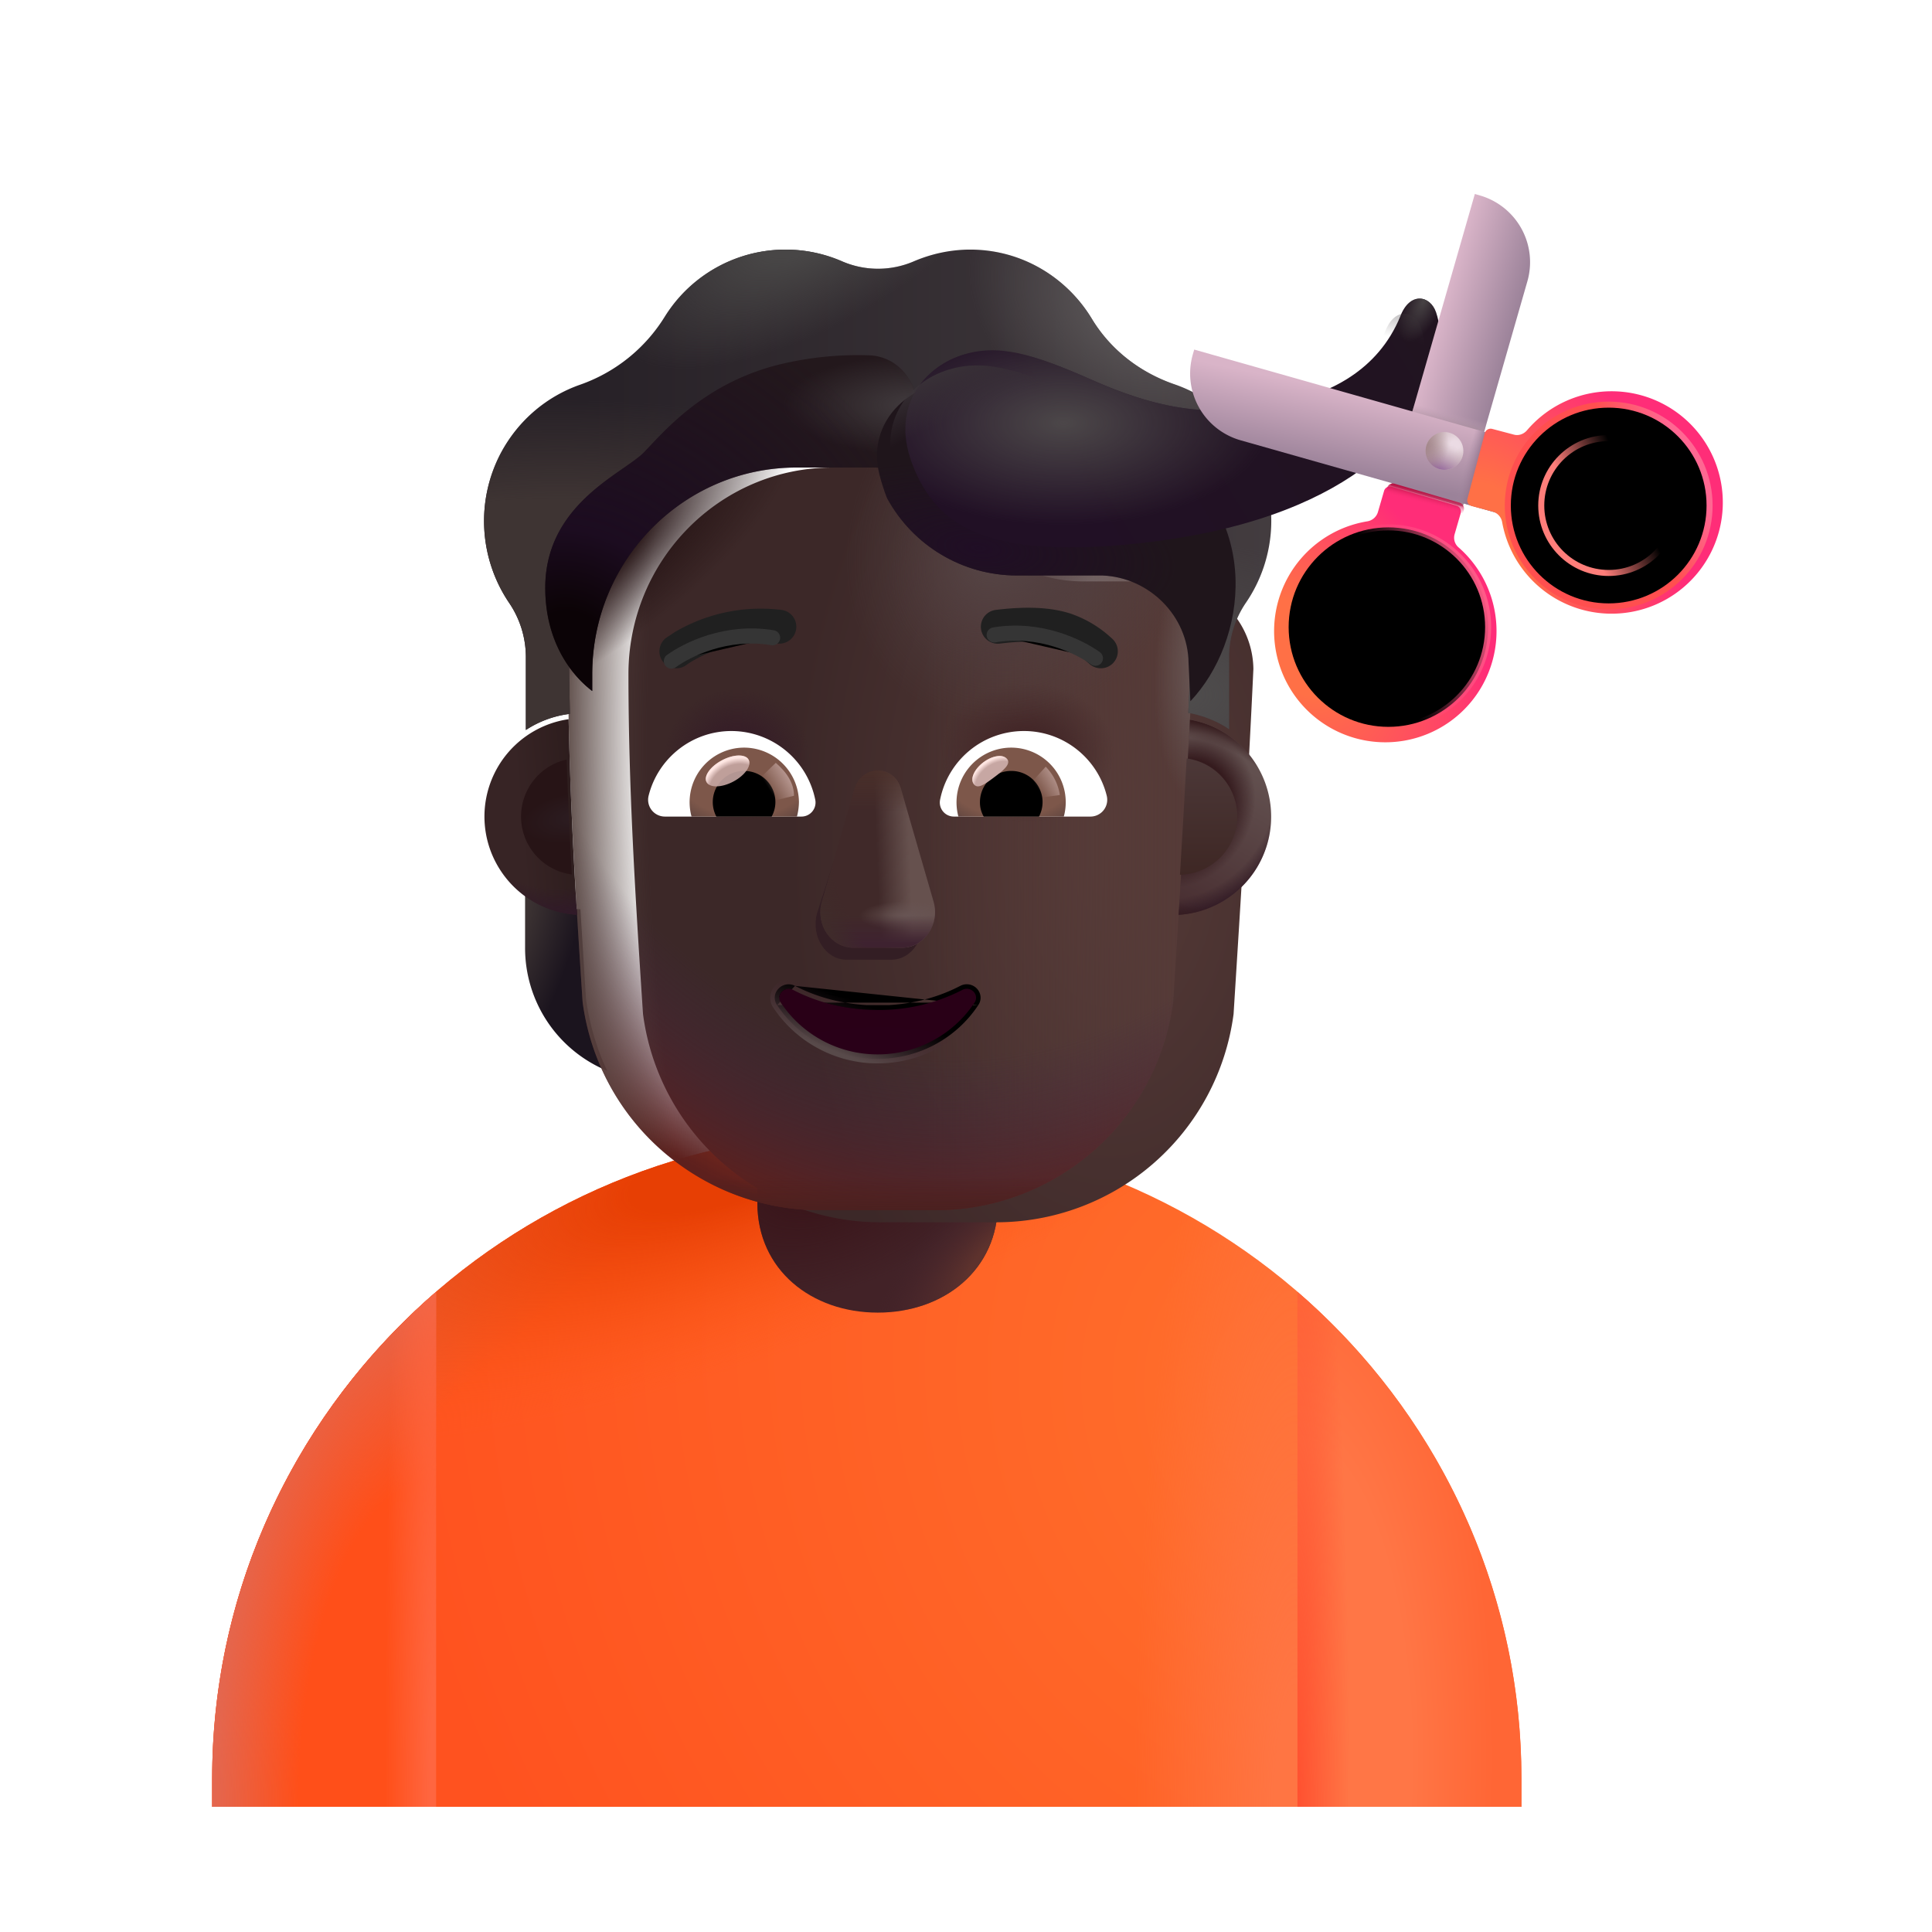 <svg width="100%" height="100%" viewBox="0 0 32 32" xmlns="http://www.w3.org/2000/svg"><path fill="url(#a)" d="M3.515 29.462c0-5.915 4.854-10.71 10.842-10.71s10.842 4.795 10.842 10.71v.464H3.515z"/><path fill="url(#b)" d="M3.515 29.462c0-5.915 4.854-10.71 10.842-10.71s10.842 4.795 10.842 10.71v.464H3.515z"/><path fill="url(#c)" d="M3.515 29.462c0-5.915 4.854-10.71 10.842-10.71s10.842 4.795 10.842 10.71v.464H3.515z"/><path fill="url(#d)" d="M3.515 29.462c0-5.915 4.854-10.71 10.842-10.71s10.842 4.795 10.842 10.71v.464H3.515z"/><path fill="url(#e)" d="M21.49 29.926h3.71v-.463c0-3.218-1.437-6.103-3.71-8.067z"/><path fill="url(#f)" d="M21.49 29.926h3.71v-.463c0-3.218-1.437-6.103-3.71-8.067z"/><path fill="#FF4F19" d="M7.224 21.396c-2.273 1.964-3.71 4.85-3.71 8.066v.464h3.71z"/><path fill="url(#g)" d="M7.224 21.396c-2.273 1.964-3.71 4.85-3.71 8.066v.464h3.71z"/><path fill="url(#h)" d="M7.224 21.396c-2.273 1.964-3.71 4.85-3.71 8.066v.464h3.71z"/><path fill="#422227" d="M12.545 18.545h3.984v1.383c0 1.1-.892 1.813-1.992 1.813s-1.992-.712-1.992-1.813z"/><path fill="url(#i)" d="M12.545 18.545h3.984v1.383c0 1.1-.892 1.813-1.992 1.813s-1.992-.712-1.992-1.813z"/><path fill="url(#j)" d="M12.545 18.545h3.984v1.383c0 1.1-.892 1.813-1.992 1.813s-1.992-.712-1.992-1.813z"/><path fill="url(#k)" d="M19.46 15.06c.34-.01.658-.126.917-.312v.943a2.2 2.2 0 0 1-1.358 2.044q.259-.552.35-1.195z"/><path fill="url(#l)" d="M9.613 15.06a1.66 1.66 0 0 1-.916-.312v.943a2.2 2.2 0 0 0 1.358 2.044 4.1 4.1 0 0 1-.35-1.195z"/><g filter="url(#m)"><path fill="url(#n)" d="M9.65 16.595a3.966 3.966 0 0 0 3.936 3.45h1.91a3.966 3.966 0 0 0 3.936-3.45c.12-1.908.24-3.808.328-5.715a1.47 1.47 0 0 0-1.397-1.45h-1.418c-.967 0-1.842-.571-2.24-1.462a.67.67 0 0 0-.623-.424h-1.29c-1.868 0-3.383 1.532-3.383 3.423 0 1.884.117 3.738.241 5.628"/></g><path fill="url(#o)" d="M9.65 16.595a3.966 3.966 0 0 0 3.936 3.45h1.91a3.966 3.966 0 0 0 3.936-3.45c.12-1.908.24-3.808.328-5.715a1.47 1.47 0 0 0-1.397-1.45h-1.418c-.967 0-1.842-.571-2.24-1.462a.67.67 0 0 0-.623-.424h-1.29c-1.868 0-3.383 1.532-3.383 3.423 0 1.884.117 3.738.241 5.628"/><path fill="url(#p)" d="M9.65 16.595a3.966 3.966 0 0 0 3.936 3.45h1.91a3.966 3.966 0 0 0 3.936-3.45c.12-1.908.24-3.808.328-5.715a1.47 1.47 0 0 0-1.397-1.45h-1.418c-.967 0-1.842-.571-2.24-1.462a.67.67 0 0 0-.623-.424h-1.29c-1.868 0-3.383 1.532-3.383 3.423 0 1.884.117 3.738.241 5.628"/><path fill="url(#q)" d="M9.65 16.595a3.966 3.966 0 0 0 3.936 3.45h1.91a3.966 3.966 0 0 0 3.936-3.45c.12-1.908.24-3.808.328-5.715a1.47 1.47 0 0 0-1.397-1.45h-1.418c-.967 0-1.842-.571-2.24-1.462a.67.67 0 0 0-.623-.424h-1.29c-1.868 0-3.383 1.532-3.383 3.423 0 1.884.117 3.738.241 5.628"/><path fill="url(#r)" d="M9.65 16.595a3.966 3.966 0 0 0 3.936 3.45h1.91a3.966 3.966 0 0 0 3.936-3.45c.12-1.908.24-3.808.328-5.715a1.47 1.47 0 0 0-1.397-1.45h-1.418c-.967 0-1.842-.571-2.24-1.462a.67.67 0 0 0-.623-.424h-1.29c-1.868 0-3.383 1.532-3.383 3.423 0 1.884.117 3.738.241 5.628"/><path fill="url(#s)" d="M9.65 16.595a3.966 3.966 0 0 0 3.936 3.45h1.91a3.966 3.966 0 0 0 3.936-3.45c.12-1.908.24-3.808.328-5.715a1.47 1.47 0 0 0-1.397-1.45h-1.418c-.967 0-1.842-.571-2.24-1.462a.67.67 0 0 0-.623-.424h-1.29c-1.868 0-3.383 1.532-3.383 3.423 0 1.884.117 3.738.241 5.628"/><path fill="url(#t)" d="M9.65 16.595a3.966 3.966 0 0 0 3.936 3.45h1.91a3.966 3.966 0 0 0 3.936-3.45c.12-1.908.24-3.808.328-5.715a1.47 1.47 0 0 0-1.397-1.45h-1.418c-.967 0-1.842-.571-2.24-1.462a.67.67 0 0 0-.623-.424h-1.29c-1.868 0-3.383 1.532-3.383 3.423 0 1.884.117 3.738.241 5.628"/><path fill="url(#u)" d="M9.65 16.595a3.966 3.966 0 0 0 3.936 3.45h1.91a3.966 3.966 0 0 0 3.936-3.45c.12-1.908.24-3.808.328-5.715a1.47 1.47 0 0 0-1.397-1.45h-1.418c-.967 0-1.842-.571-2.24-1.462a.67.67 0 0 0-.623-.424h-1.29c-1.868 0-3.383 1.532-3.383 3.423 0 1.884.117 3.738.241 5.628"/><path fill="url(#v)" d="M9.65 16.595a3.966 3.966 0 0 0 3.936 3.45h1.91a3.966 3.966 0 0 0 3.936-3.45c.12-1.908.24-3.808.328-5.715a1.47 1.47 0 0 0-1.397-1.45h-1.418c-.967 0-1.842-.571-2.24-1.462a.67.67 0 0 0-.623-.424h-1.29c-1.868 0-3.383 1.532-3.383 3.423 0 1.884.117 3.738.241 5.628"/><path fill="url(#w)" d="M9.65 16.595a3.966 3.966 0 0 0 3.936 3.45h1.91a3.966 3.966 0 0 0 3.936-3.45c.12-1.908.24-3.808.328-5.715a1.47 1.47 0 0 0-1.397-1.45h-1.418c-.967 0-1.842-.571-2.24-1.462a.67.67 0 0 0-.623-.424h-1.29c-1.868 0-3.383 1.532-3.383 3.423 0 1.884.117 3.738.241 5.628"/><path fill="url(#x)" d="M9.65 16.595a3.966 3.966 0 0 0 3.936 3.45h1.91a3.966 3.966 0 0 0 3.936-3.45c.12-1.908.24-3.808.328-5.715a1.47 1.47 0 0 0-1.397-1.45h-1.418c-.967 0-1.842-.571-2.24-1.462a.67.67 0 0 0-.623-.424h-1.29c-1.868 0-3.383 1.532-3.383 3.423 0 1.884.117 3.738.241 5.628"/><g filter="url(#y)"><path fill="#331E24" d="m14.13 13.269-.598 1.861c-.102.383.143.766.49.766h.742c.347 0 .593-.388.49-.766l-.5-1.861c-.108-.413-.511-.413-.623 0"/></g><g filter="url(#z)"><path fill="#402929" d="m14.15 13.07-.538 1.862c-.11.383.153.766.527.766h.796c.374 0 .637-.389.528-.766l-.539-1.862c-.115-.412-.653-.412-.774 0"/><path fill="url(#A)" d="m14.15 13.07-.538 1.862c-.11.383.153.766.527.766h.796c.374 0 .637-.389.528-.766l-.539-1.862c-.115-.412-.653-.412-.774 0"/><path fill="url(#B)" d="m14.15 13.07-.538 1.862c-.11.383.153.766.527.766h.796c.374 0 .637-.389.528-.766l-.539-1.862c-.115-.412-.653-.412-.774 0"/><path fill="url(#C)" d="m14.15 13.07-.538 1.862c-.11.383.153.766.527.766h.796c.374 0 .637-.389.528-.766l-.539-1.862c-.115-.412-.653-.412-.774 0"/><path fill="url(#D)" d="m14.15 13.07-.538 1.862c-.11.383.153.766.527.766h.796c.374 0 .637-.389.528-.766l-.539-1.862c-.115-.412-.653-.412-.774 0"/><path fill="url(#E)" d="m14.15 13.07-.538 1.862c-.11.383.153.766.527.766h.796c.374 0 .637-.389.528-.766l-.539-1.862c-.115-.412-.653-.412-.774 0"/></g><g filter="url(#F)"><path stroke="url(#G)" stroke-width=".15" d="M13.168 16.329c.395.206.867.324 1.369.324.507 0 .973-.118 1.368-.324h.001a.23.23 0 0 1 .273.044c.065.068.09.177.024.275m-3.035-.32 2.973.279m-2.973-.278a.23.23 0 0 0-.274.047.214.214 0 0 0-.023.273m.297-.32-.235.278m3.27.041-.062-.041m.062.041-.062-.041m.062.041c-.353.535-.967.89-1.666.89a2 2 0 0 1-1.666-.89m3.27-.041c-.34.514-.93.857-1.604.857a1.92 1.92 0 0 1-1.604-.857m-.062.042.062-.042m-.062.042.062-.042"/></g><path fill="url(#H)" d="M14.537 16.728c-.514 0-.997-.121-1.403-.333-.139-.07-.288.086-.2.212.339.514.93.857 1.603.857s1.264-.343 1.604-.857c.087-.131-.062-.282-.2-.212a3 3 0 0 1-1.404.333"/><g filter="url(#I)"><path fill="url(#J)" d="M19.454 7.066c.521.18.988.543 1.284 1.065a2.4 2.4 0 0 1-.107 2.559 1.6 1.6 0 0 0-.274.885v1.203c-.19-.132-.44-.23-.676-.271l.08-1.627a1.47 1.47 0 0 0-1.397-1.45h-1.419c-.966 0-1.842-.571-2.24-1.462a.67.67 0 0 0-.623-.424h-1.289c-1.87 0-3.384 1.532-3.384 3.423l.03 1.557a1.7 1.7 0 0 0-.729.267v-1.216a1.6 1.6 0 0 0-.274-.885 2.42 2.42 0 0 1-.145-2.478c.296-.56.774-.95 1.317-1.14a2.7 2.7 0 0 0 1.402-1.125 2.355 2.355 0 0 1 2.927-.923 1.5 1.5 0 0 0 1.209 0c.285-.12.596-.19.924-.19.854 0 1.6.461 2.014 1.146.312.516.8.89 1.37 1.086"/><path fill="url(#K)" d="M19.454 7.066c.521.18.988.543 1.284 1.065a2.4 2.4 0 0 1-.107 2.559 1.6 1.6 0 0 0-.274.885v1.203c-.19-.132-.44-.23-.676-.271l.08-1.627a1.47 1.47 0 0 0-1.397-1.45h-1.419c-.966 0-1.842-.571-2.24-1.462a.67.67 0 0 0-.623-.424h-1.289c-1.87 0-3.384 1.532-3.384 3.423l.03 1.557a1.7 1.7 0 0 0-.729.267v-1.216a1.6 1.6 0 0 0-.274-.885 2.42 2.42 0 0 1-.145-2.478c.296-.56.774-.95 1.317-1.14a2.7 2.7 0 0 0 1.402-1.125 2.355 2.355 0 0 1 2.927-.923 1.5 1.5 0 0 0 1.209 0c.285-.12.596-.19.924-.19.854 0 1.6.461 2.014 1.146.312.516.8.89 1.37 1.086"/><path fill="url(#L)" d="M19.454 7.066c.521.18.988.543 1.284 1.065a2.4 2.4 0 0 1-.107 2.559 1.6 1.6 0 0 0-.274.885v1.203c-.19-.132-.44-.23-.676-.271l.08-1.627a1.47 1.47 0 0 0-1.397-1.45h-1.419c-.966 0-1.842-.571-2.24-1.462a.67.67 0 0 0-.623-.424h-1.289c-1.87 0-3.384 1.532-3.384 3.423l.03 1.557a1.7 1.7 0 0 0-.729.267v-1.216a1.6 1.6 0 0 0-.274-.885 2.42 2.42 0 0 1-.145-2.478c.296-.56.774-.95 1.317-1.14a2.7 2.7 0 0 0 1.402-1.125 2.355 2.355 0 0 1 2.927-.923 1.5 1.5 0 0 0 1.209 0c.285-.12.596-.19.924-.19.854 0 1.6.461 2.014 1.146.312.516.8.89 1.37 1.086"/><path fill="url(#M)" d="M19.454 7.066c.521.18.988.543 1.284 1.065a2.4 2.4 0 0 1-.107 2.559 1.6 1.6 0 0 0-.274.885v1.203c-.19-.132-.44-.23-.676-.271l.08-1.627a1.47 1.47 0 0 0-1.397-1.45h-1.419c-.966 0-1.842-.571-2.24-1.462a.67.67 0 0 0-.623-.424h-1.289c-1.87 0-3.384 1.532-3.384 3.423l.03 1.557a1.7 1.7 0 0 0-.729.267v-1.216a1.6 1.6 0 0 0-.274-.885 2.42 2.42 0 0 1-.145-2.478c.296-.56.774-.95 1.317-1.14a2.7 2.7 0 0 0 1.402-1.125 2.355 2.355 0 0 1 2.927-.923 1.5 1.5 0 0 0 1.209 0c.285-.12.596-.19.924-.19.854 0 1.6.461 2.014 1.146.312.516.8.89 1.37 1.086"/><path fill="url(#N)" d="M19.454 7.066c.521.18.988.543 1.284 1.065a2.4 2.4 0 0 1-.107 2.559 1.6 1.6 0 0 0-.274.885v1.203c-.19-.132-.44-.23-.676-.271l.08-1.627a1.47 1.47 0 0 0-1.397-1.45h-1.419c-.966 0-1.842-.571-2.24-1.462a.67.67 0 0 0-.623-.424h-1.289c-1.87 0-3.384 1.532-3.384 3.423l.03 1.557a1.7 1.7 0 0 0-.729.267v-1.216a1.6 1.6 0 0 0-.274-.885 2.42 2.42 0 0 1-.145-2.478c.296-.56.774-.95 1.317-1.14a2.7 2.7 0 0 0 1.402-1.125 2.355 2.355 0 0 1 2.927-.923 1.5 1.5 0 0 0 1.209 0c.285-.12.596-.19.924-.19.854 0 1.6.461 2.014 1.146.312.516.8.89 1.37 1.086"/></g><g filter="url(#O)"><path fill="#202020" d="M18.318 10.776a1.9 1.9 0 0 0-.696-.416c-.309-.097-.695-.123-1.229-.058a.28.28 0 0 0 .069.558c.487-.06.786-.03.99.036.202.063.338.165.497.304a.28.28 0 1 0 .369-.424"/></g><g filter="url(#P)"><path fill="#202020" d="M11.082 10.666a2.81 2.81 0 0 1 1.761-.364.28.28 0 0 1-.068.557 2.25 2.25 0 0 0-1.404.289 1 1 0 0 0-.093.06l-.003.002a.28.28 0 0 1-.344-.444z"/></g><g filter="url(#Q)"><path fill="#23181C" d="M14.772 8.107a3 3 0 0 1-.067-.139.67.67 0 0 0-.623-.424h-1.289c-1.87 0-3.384 1.532-3.384 3.423v.278c-.345-.262-.778-.814-.778-1.71 0-1.085.792-1.633 1.297-1.983.143-.1.262-.182.335-.257l.101-.106c.354-.376.985-1.045 2.086-1.337a5.5 5.5 0 0 1 1.538-.167c.472.012.806.42.806.893v1.515z"/><path fill="url(#R)" d="M14.772 8.107a3 3 0 0 1-.067-.139.67.67 0 0 0-.623-.424h-1.289c-1.87 0-3.384 1.532-3.384 3.423v.278c-.345-.262-.778-.814-.778-1.71 0-1.085.792-1.633 1.297-1.983.143-.1.262-.182.335-.257l.101-.106c.354-.376.985-1.045 2.086-1.337a5.5 5.5 0 0 1 1.538-.167c.472.012.806.42.806.893v1.515z"/><path fill="url(#S)" d="M14.772 8.107a3 3 0 0 1-.067-.139.67.67 0 0 0-.623-.424h-1.289c-1.87 0-3.384 1.532-3.384 3.423v.278c-.345-.262-.778-.814-.778-1.71 0-1.085.792-1.633 1.297-1.983.143-.1.262-.182.335-.257l.101-.106c.354-.376.985-1.045 2.086-1.337a5.5 5.5 0 0 1 1.538-.167c.472.012.806.42.806.893v1.515z"/></g><g filter="url(#T)"><path fill="#1F151B" d="m19.816 11.415-.03-.639c-.01-.773-.649-1.411-1.422-1.444h-1.419c-.9 0-1.72-.492-2.15-1.276 0 0-.064-.145-.128-.394-.25-.971.676-1.713 1.66-1.524.992.191 2.125.524 2.962 1.07 1.767 1.152 1.457 3.23.527 4.207"/><path fill="url(#U)" d="m19.816 11.415-.03-.639c-.01-.773-.649-1.411-1.422-1.444h-1.419c-.9 0-1.72-.492-2.15-1.276 0 0-.064-.145-.128-.394-.25-.971.676-1.713 1.66-1.524.992.191 2.125.524 2.962 1.07 1.767 1.152 1.457 3.23.527 4.207"/></g><path fill="#fff" d="M16.959 12.108c.661 0 1.22.456 1.372 1.072a.278.278 0 0 1-.271.345H15.8a.233.233 0 0 1-.23-.275 1.416 1.416 0 0 1 1.389-1.142"/><path fill="url(#V)" d="M16.75 12.383a.904.904 0 0 1 .87 1.142h-1.746a.907.907 0 0 1 .875-1.142"/><path fill="#000" d="M16.231 13.287c0-.288.23-.518.518-.518a.516.516 0 0 1 .46.756h-.916a.47.47 0 0 1-.062-.238"/><g filter="url(#W)"><path fill="#C7A7A3" d="M16.683 12.574c.064.086-.07.191-.224.306-.153.114-.266.195-.33.108-.065-.086.007-.248.16-.363s.33-.137.394-.05"/><path fill="url(#X)" d="M16.683 12.574c.064.086-.07.191-.224.306-.153.114-.266.195-.33.108-.065-.086.007-.248.16-.363s.33-.137.394-.05"/></g><g filter="url(#Y)"><path fill="url(#Z)" d="M17.554 13.168a.85.85 0 0 0-.234-.469l-.263.29.118.23z"/></g><path fill="#fff" d="M12.116 12.108c-.662 0-1.22.456-1.373 1.072a.278.278 0 0 0 .271.345h2.26a.233.233 0 0 0 .23-.275 1.42 1.42 0 0 0-1.388-1.142"/><path fill="url(#aa)" d="M12.325 12.383a.904.904 0 0 0-.871 1.142H13.2a1 1 0 0 0 .033-.238.91.91 0 0 0-.908-.904"/><path fill="#000" d="M12.843 13.287a.516.516 0 0 0-.518-.518.516.516 0 0 0-.46.756h.916a.5.5 0 0 0 .062-.238"/><g filter="url(#ab)"><path fill="url(#ac)" d="M13.151 13.18c0-.291-.238-.486-.302-.545l-.292.283.18.365z"/></g><g filter="url(#ad)" transform="rotate(-27.914 12.052 12.77)"><ellipse cx="12.052" cy="12.769" fill="#C7A7A3" fill-opacity=".9" rx=".395" ry=".2"/><ellipse cx="12.052" cy="12.769" fill="url(#ae)" rx=".395" ry=".2"/></g><path fill="url(#af)" d="M19.522 15.152q.101-1.616.187-3.232a1.63 1.63 0 0 1-.187 3.232"/><path fill="url(#ag)" d="M19.522 15.152q.101-1.616.187-3.232a1.63 1.63 0 0 1-.187 3.232"/><path fill="url(#ah)" d="M19.522 15.152q.101-1.616.187-3.232a1.63 1.63 0 0 1-.187 3.232"/><path fill="url(#ai)" d="M19.522 15.152q.101-1.616.187-3.232a1.63 1.63 0 0 1-.187 3.232"/><path fill="url(#aj)" d="M9.418 11.912a1.63 1.63 0 0 0 .14 3.24 79 79 0 0 1-.14-3.24"/><path fill="url(#ak)" d="M9.418 11.912a1.63 1.63 0 0 0 .14 3.24 79 79 0 0 1-.14-3.24"/><g filter="url(#al)"><path fill="url(#am)" d="M9.386 12.58a.968.968 0 0 0 .085 1.904 79 79 0 0 1-.085-1.904"/></g><g filter="url(#an)"><path fill="url(#ao)" d="M19.544 14.49q.058-.965.111-1.928a.968.968 0 0 1-.111 1.927"/></g><g filter="url(#ap)"><path stroke="#353535" stroke-linecap="round" stroke-width=".25" d="M11.12 10.95c.26-.188.91-.516 1.677-.387"/></g><g filter="url(#aq)"><path stroke="#353535" stroke-linecap="round" stroke-width=".25" d="M18.144 10.903c-.26-.187-.91-.516-1.677-.387"/></g><g filter="url(#ar)"><path fill="#504A4C" d="M18.784 8.124h-2.108a.489.489 0 1 1 .078-.973c.547.087 1.273.208 1.76.329 1.099.272 1.402.808 1.487 1.19a1.53 1.53 0 0 0-1.217-.546"/></g><g filter="url(#as)"><path fill="url(#at)" d="M18.614 9.249c3.492-.378 4.66-1.907 4.922-2.868.055-.17.122-.601 0-.957-.097-.285-.437-.347-.593.067-.367.89-1.172 1.304-2.04 1.453-.866.148-1.655.226-3.062-.399-1.004-.446-1.578-.609-2.18-.406-.601.203-1.195.86-.773 1.867.376.898 1.125 1.524 3.726 1.243"/><path fill="url(#au)" d="M18.614 9.249c3.492-.378 4.66-1.907 4.922-2.868.055-.17.122-.601 0-.957-.097-.285-.437-.347-.593.067-.367.89-1.172 1.304-2.04 1.453-.866.148-1.655.226-3.062-.399-1.004-.446-1.578-.609-2.18-.406-.601.203-1.195.86-.773 1.867.376.898 1.125 1.524 3.726 1.243"/><path fill="url(#av)" d="M18.614 9.249c3.492-.378 4.66-1.907 4.922-2.868.055-.17.122-.601 0-.957-.097-.285-.437-.347-.593.067-.367.89-1.172 1.304-2.04 1.453-.866.148-1.655.226-3.062-.399-1.004-.446-1.578-.609-2.18-.406-.601.203-1.195.86-.773 1.867.376.898 1.125 1.524 3.726 1.243"/></g><path fill="url(#aw)" d="M18.614 9.249c3.492-.378 4.66-1.907 4.922-2.868.055-.17.122-.601 0-.957-.097-.285-.437-.347-.593.067-.367.89-1.172 1.304-2.04 1.453-.866.148-1.655.226-3.062-.399-1.004-.446-1.578-.609-2.18-.406-.601.203-1.195.86-.773 1.867.376.898 1.125 1.524 3.726 1.243"/><path fill="url(#ax)" d="M24.428 3.213 23.04 8.044l1.187.345 1.071-3.729a1.15 1.15 0 0 0-.784-1.422z"/><path fill="url(#ay)" d="M24.428 3.213 23.04 8.044l1.187.345 1.071-3.729a1.15 1.15 0 0 0-.784-1.422z"/><path fill="url(#az)" d="m19.78 5.79 5.42 1.537-.338 1.188-4.313-1.222a1.15 1.15 0 0 1-.793-1.42z"/><path fill="url(#aA)" d="m19.78 5.79 5.42 1.537-.338 1.188-4.313-1.222a1.15 1.15 0 0 1-.793-1.42z"/><g filter="url(#aB)"><circle cx="23.825" cy="7.569" r=".313" fill="url(#aC)"/><circle cx="23.825" cy="7.569" r=".313" fill="url(#aD)"/><circle cx="23.825" cy="7.569" r=".313" fill="url(#aE)"/></g><g filter="url(#aF)"><path fill="url(#aG)" fill-rule="evenodd" d="M23.099 8.012a.1.1 0 0 0-.124.068l-.104.357a.22.22 0 0 1-.174.148 1.842 1.842 0 1 0 1.514.434.21.21 0 0 1-.068-.22l.101-.349a.1.1 0 0 0-.068-.124zm.74 2.391a.844.844 0 1 1-1.687 0 .844.844 0 0 1 1.688 0" clip-rule="evenodd"/></g><path fill="url(#aH)" fill-rule="evenodd" d="M23.099 8.012a.1.1 0 0 0-.124.068l-.104.357a.22.22 0 0 1-.174.148 1.842 1.842 0 1 0 1.514.434.21.21 0 0 1-.068-.22l.101-.349a.1.1 0 0 0-.068-.124zm.74 2.391a.844.844 0 1 1-1.687 0 .844.844 0 0 1 1.688 0" clip-rule="evenodd"/><g filter="url(#aI)"><path fill="url(#aJ)" fill-rule="evenodd" d="M24.543 7.225a.1.1 0 0 1 .123-.071l.36.095c.079.022.163-.01.216-.072a1.842 1.842 0 1 1-.412 1.52.22.22 0 0 0-.153-.172l-.351-.093a.1.1 0 0 1-.07-.123zm1.664 1.87a.844.844 0 1 0 .872-1.444.844.844 0 0 0-.872 1.444" clip-rule="evenodd"/></g><g filter="url(#aK)"><circle cx="26.645" cy="8.373" r="1.671" stroke="url(#aL)" stroke-width=".1"/></g><g filter="url(#aM)"><circle cx="26.645" cy="8.373" r="1.117" stroke="url(#aN)" stroke-width=".1"/></g><g filter="url(#aO)"><circle cx="22.996" cy="10.387" r="1.117" stroke="url(#aP)" stroke-width=".1"/></g><g filter="url(#aQ)"><circle cx="22.996" cy="10.387" r="1.652" stroke="url(#aR)" stroke-width=".1"/></g><defs><radialGradient id="a" cx="0" cy="0" r="1" gradientTransform="rotate(154.071 8.204 14.176)scale(15.066 17.346)" gradientUnits="userSpaceOnUse"><stop stop-color="#FF702C"/><stop offset="1" stop-color="#FF521F"/></radialGradient><radialGradient id="b" cx="0" cy="0" r="1" gradientTransform="matrix(-7.906 -10.812 15.559 -11.377 17.382 30.43)" gradientUnits="userSpaceOnUse"><stop offset=".895" stop-color="#E65D38" stop-opacity="0"/><stop offset="1" stop-color="#E65D38"/></radialGradient><radialGradient id="c" cx="0" cy="0" r="1" gradientTransform="matrix(-10.235 3.911 -1.184 -3.098 12.577 19.046)" gradientUnits="userSpaceOnUse"><stop offset=".212" stop-color="#E73F04"/><stop offset="1" stop-color="#FF5915" stop-opacity="0"/></radialGradient><radialGradient id="d" cx="0" cy="0" r="1" gradientTransform="matrix(-2.671 0 0 -14.168 21.46 29.926)" gradientUnits="userSpaceOnUse"><stop offset=".133" stop-color="#FF7543"/><stop offset="1" stop-color="#FF7543" stop-opacity="0"/></radialGradient><radialGradient id="e" cx="0" cy="0" r="1" gradientTransform="matrix(3.252 0 0 9.133 21.49 29.147)" gradientUnits="userSpaceOnUse"><stop offset=".576" stop-color="#FF7646"/><stop offset="1" stop-color="#FF6635"/></radialGradient><radialGradient id="f" cx="0" cy="0" r="1" gradientTransform="matrix(.87 0 0 11.972 21.49 29.926)" gradientUnits="userSpaceOnUse"><stop stop-color="#FF5130"/><stop offset="1" stop-color="#FF5130" stop-opacity="0"/></radialGradient><radialGradient id="g" cx="0" cy="0" r="1" gradientTransform="matrix(-3.709 0 0 -8.854 7.224 29.926)" gradientUnits="userSpaceOnUse"><stop offset=".614" stop-color="#E36750" stop-opacity="0"/><stop offset="1" stop-color="#E36750"/></radialGradient><radialGradient id="h" cx="0" cy="0" r="1" gradientTransform="matrix(-.846 0 0 -16.693 7.224 29.926)" gradientUnits="userSpaceOnUse"><stop offset=".111" stop-color="#FF6640"/><stop offset="1" stop-color="#FF6640" stop-opacity="0"/></radialGradient><radialGradient id="i" cx="0" cy="0" r="1" gradientTransform="matrix(.562 1.75 -3.035 .976 13.614 19.561)" gradientUnits="userSpaceOnUse"><stop offset=".243" stop-color="#3A161B"/><stop offset="1" stop-color="#3A161B" stop-opacity="0"/></radialGradient><radialGradient id="j" cx="0" cy="0" r="1" gradientTransform="matrix(-2.146 1.922 -.833 -.929 16.683 20.795)" gradientUnits="userSpaceOnUse"><stop offset=".285" stop-color="#5D322D"/><stop offset="1" stop-color="#43242D" stop-opacity="0"/></radialGradient><radialGradient id="k" cx="0" cy="0" r="1" gradientTransform="matrix(.758 2.045 -2.43 .901 19.351 14.748)" gradientUnits="userSpaceOnUse"><stop offset=".215" stop-color="#3C3B3C"/><stop offset="1" stop-color="#221C27"/></radialGradient><radialGradient id="l" cx="0" cy="0" r="1" gradientTransform="rotate(17.447 -45.472 35.003)scale(1.568 4.836)" gradientUnits="userSpaceOnUse"><stop stop-color="#463C39"/><stop offset=".746" stop-color="#1B141E"/></radialGradient><radialGradient id="n" cx="0" cy="0" r="1" gradientTransform="matrix(-5.295 0 0 -9.367 17.38 13.794)" gradientUnits="userSpaceOnUse"><stop stop-color="#563B38"/><stop offset="1" stop-color="#3C2828"/></radialGradient><radialGradient id="p" cx="0" cy="0" r="1" gradientTransform="matrix(-1.035 12.583 -10.42 -.857 16.139 7.805)" gradientUnits="userSpaceOnUse"><stop offset=".767" stop-color="#432742" stop-opacity="0"/><stop offset="1" stop-color="#5D201D"/></radialGradient><radialGradient id="q" cx="0" cy="0" r="1" gradientTransform="matrix(0 -1.163 1.439 0 17.015 12.464)" gradientUnits="userSpaceOnUse"><stop offset=".325" stop-color="#432728"/><stop offset="1" stop-color="#432728" stop-opacity="0"/></radialGradient><radialGradient id="r" cx="0" cy="0" r="1" gradientTransform="rotate(-89.794 12.382 .13)scale(1.108 1.206)" gradientUnits="userSpaceOnUse"><stop offset=".378" stop-color="#361E27"/><stop offset="1" stop-color="#361E27" stop-opacity="0"/></radialGradient><radialGradient id="s" cx="0" cy="0" r="1" gradientTransform="matrix(-8.605 .543 -1.388 -21.981 18.014 14.795)" gradientUnits="userSpaceOnUse"><stop offset=".836" stop-color="#564440" stop-opacity="0"/><stop offset="1" stop-color="#564440"/></radialGradient><radialGradient id="t" cx="0" cy="0" r="1" gradientTransform="matrix(4.125 -2.682 .982 1.51 9 9.413)" gradientUnits="userSpaceOnUse"><stop offset=".38" stop-color="#231112"/><stop offset="1" stop-color="#231112" stop-opacity="0"/></radialGradient><radialGradient id="u" cx="0" cy="0" r="1" gradientTransform="rotate(95.368 5.142 14.594)scale(2.541 1.016)" gradientUnits="userSpaceOnUse"><stop offset=".245" stop-color="#6B5B59"/><stop offset="1" stop-color="#6B5B59" stop-opacity="0"/></radialGradient><radialGradient id="v" cx="0" cy="0" r="1" gradientTransform="rotate(121.159 6.03 9.168)scale(3.412 2.817)" gradientUnits="userSpaceOnUse"><stop offset=".078" stop-color="#534445"/><stop offset="1" stop-color="#534445" stop-opacity="0"/></radialGradient><radialGradient id="x" cx="0" cy="0" r="1" gradientTransform="rotate(125.538 5.928 8.79)scale(2.151 1.617)" gradientUnits="userSpaceOnUse"><stop stop-color="#574747"/><stop offset="1" stop-color="#4F3738" stop-opacity="0"/></radialGradient><radialGradient id="B" cx="0" cy="0" r="1" gradientTransform="matrix(0 .247 -.777 0 15.01 15.172)" gradientUnits="userSpaceOnUse"><stop stop-color="#685554"/><stop offset="1" stop-color="#685554" stop-opacity="0"/></radialGradient><radialGradient id="D" cx="0" cy="0" r="1" gradientTransform="rotate(155.369 5.97 8.949)scale(1.695 2.724)" gradientUnits="userSpaceOnUse"><stop offset=".714" stop-color="#3E2B29" stop-opacity="0"/><stop offset="1" stop-color="#3F2C2A"/></radialGradient><radialGradient id="H" cx="0" cy="0" r="1" gradientTransform="matrix(0 -.73 2.937 0 14.537 17.379)" gradientUnits="userSpaceOnUse"><stop stop-color="#290018"/><stop offset="1" stop-color="#290017"/></radialGradient><radialGradient id="K" cx="0" cy="0" r="1" gradientTransform="matrix(0 -3.546 8.968 0 9.24 10.865)" gradientUnits="userSpaceOnUse"><stop offset=".536" stop-color="#3E3433"/><stop offset="1" stop-color="#3E3433" stop-opacity="0"/></radialGradient><radialGradient id="L" cx="0" cy="0" r="1" gradientTransform="matrix(.116 -2.545 4.509 .205 19.46 12.192)" gradientUnits="userSpaceOnUse"><stop stop-color="#4F4D4D"/><stop offset="1" stop-color="#4F4D4D" stop-opacity="0"/></radialGradient><radialGradient id="M" cx="0" cy="0" r="1" gradientTransform="matrix(-2.389 -1.571 1.153 -1.754 18.696 5.835)" gradientUnits="userSpaceOnUse"><stop stop-color="#5E5A5B"/><stop offset="1" stop-color="#5E5A5B" stop-opacity="0"/></radialGradient><radialGradient id="N" cx="0" cy="0" r="1" gradientTransform="rotate(58.465 3.038 14.28)scale(1.753 4.059)" gradientUnits="userSpaceOnUse"><stop offset=".287" stop-color="#484646"/><stop offset="1" stop-color="#484646" stop-opacity="0"/></radialGradient><radialGradient id="R" cx="0" cy="0" r="1" gradientTransform="matrix(-2.229 0 0 -.827 14.794 6.51)" gradientUnits="userSpaceOnUse"><stop stop-color="#423C3F"/><stop offset="1" stop-color="#423C3F" stop-opacity="0"/></radialGradient><radialGradient id="S" cx="0" cy="0" r="1" gradientTransform="matrix(3.259 -5.161 5.718 3.611 9.037 10.504)" gradientUnits="userSpaceOnUse"><stop offset=".093" stop-color="#0B0306"/><stop offset=".311" stop-color="#1C0C20"/><stop offset="1" stop-color="#1C0C20" stop-opacity="0"/></radialGradient><radialGradient id="U" cx="0" cy="0" r="1" gradientTransform="matrix(3.29 .385 -.161 1.377 16.307 8.878)" gradientUnits="userSpaceOnUse"><stop stop-color="#200E25"/><stop offset="1" stop-color="#200E25" stop-opacity="0"/></radialGradient><radialGradient id="V" cx="0" cy="0" r="1" gradientTransform="matrix(0 .822 -1.307 0 16.747 12.866)" gradientUnits="userSpaceOnUse"><stop offset=".802" stop-color="#7D574A"/><stop offset="1" stop-color="#694B43"/><stop offset="1" stop-color="#804D49"/><stop offset="1" stop-color="#664842"/></radialGradient><radialGradient id="X" cx="0" cy="0" r="1" gradientTransform="rotate(-127.812 11.43 2.431)scale(.383 .527)" gradientUnits="userSpaceOnUse"><stop offset=".766" stop-color="#FFE6E2" stop-opacity="0"/><stop offset=".966" stop-color="#FFE6E2"/></radialGradient><radialGradient id="aa" cx="0" cy="0" r="1" gradientTransform="matrix(0 .822 -1.307 0 12.327 12.866)" gradientUnits="userSpaceOnUse"><stop offset=".802" stop-color="#7D574A"/><stop offset="1" stop-color="#694B43"/><stop offset="1" stop-color="#804D49"/><stop offset="1" stop-color="#664842"/></radialGradient><radialGradient id="ae" cx="0" cy="0" r="1" gradientTransform="matrix(-.008 -.5 .602 -.009 12.037 13.088)" gradientUnits="userSpaceOnUse"><stop offset=".766" stop-color="#FFE6E2" stop-opacity="0"/><stop offset=".966" stop-color="#FFE6E2"/></radialGradient><radialGradient id="ag" cx="0" cy="0" r="1" gradientTransform="rotate(74.348 1.114 19.109)scale(2.36 2.251)" gradientUnits="userSpaceOnUse"><stop offset=".856" stop-color="#301924" stop-opacity="0"/><stop offset="1" stop-color="#301924"/></radialGradient><radialGradient id="ah" cx="0" cy="0" r="1" gradientTransform="matrix(.798 -1.095 .918 .669 19.579 13.432)" gradientUnits="userSpaceOnUse"><stop offset=".664" stop-color="#351B1E"/><stop offset="1" stop-color="#351B1E" stop-opacity="0"/></radialGradient><radialGradient id="ai" cx="0" cy="0" r="1" gradientTransform="matrix(.595 -1.57 2.098 .794 19.694 13.607)" gradientUnits="userSpaceOnUse"><stop offset=".803" stop-color="#361C1E" stop-opacity="0"/><stop offset=".966" stop-color="#361C1E"/></radialGradient><radialGradient id="ak" cx="0" cy="0" r="1" gradientTransform="rotate(101.248 -.752 10.303)scale(2.144 2.108)" gradientUnits="userSpaceOnUse"><stop offset=".775" stop-color="#301929" stop-opacity="0"/><stop offset="1" stop-color="#301929"/></radialGradient><radialGradient id="am" cx="0" cy="0" r="1" gradientTransform="rotate(170.259 4.203 7.173)scale(.942 .415)" gradientUnits="userSpaceOnUse"><stop stop-color="#2C1D22"/><stop offset="1" stop-color="#271416"/></radialGradient><radialGradient id="au" cx="0" cy="0" r="1" gradientTransform="matrix(-.311 .665 -.287 -.134 23.331 5.24)" gradientUnits="userSpaceOnUse"><stop offset=".012" stop-color="#474244"/><stop offset="1" stop-color="#474244" stop-opacity="0"/></radialGradient><radialGradient id="av" cx="0" cy="0" r="1" gradientTransform="matrix(3.406 0 0 1.695 17.37 7.256)" gradientUnits="userSpaceOnUse"><stop stop-color="#4C4749"/><stop offset="1" stop-color="#4C4749" stop-opacity="0"/></radialGradient><radialGradient id="aw" cx="0" cy="0" r="1" gradientTransform="rotate(-110.771 12.088 -1.466)scale(3.833 9.667)" gradientUnits="userSpaceOnUse"><stop offset=".773" stop-color="#3A3338" stop-opacity="0"/><stop offset="1" stop-color="#3A3338"/></radialGradient><radialGradient id="aC" cx="0" cy="0" r="1" gradientTransform="rotate(141.18 10.683 7.966)scale(.436)" gradientUnits="userSpaceOnUse"><stop offset=".168" stop-color="#EBDBE4"/><stop offset="1" stop-color="#C7B1B5"/></radialGradient><radialGradient id="aD" cx="0" cy="0" r="1" gradientTransform="matrix(.199 -.484 1.172 .482 23.68 7.917)" gradientUnits="userSpaceOnUse"><stop offset=".147" stop-color="#996E9F"/><stop offset="1" stop-color="#C8B3B7" stop-opacity="0"/></radialGradient><radialGradient id="aE" cx="0" cy="0" r="1" gradientTransform="rotate(6.111 -58.323 223.441)scale(.44 .556)" gradientUnits="userSpaceOnUse"><stop offset=".181" stop-color="#A4888C"/><stop offset="1" stop-color="#A4888C" stop-opacity="0"/></radialGradient><radialGradient id="aG" cx="0" cy="0" r="1" gradientTransform="matrix(2.202 -1.617 2.568 3.497 21.483 10.666)" gradientUnits="userSpaceOnUse"><stop offset=".205" stop-color="#FF7046"/><stop offset="1" stop-color="#FF2D78"/></radialGradient><radialGradient id="aJ" cx="0" cy="0" r="1" gradientTransform="rotate(-29.055 29.376 -43.102)scale(2.896 4.092)" gradientUnits="userSpaceOnUse"><stop offset=".205" stop-color="#FF7046"/><stop offset="1" stop-color="#FF2D78"/></radialGradient><filter id="m" width="11.351" height="12.7" x="9.409" y="7.544" color-interpolation-filters="sRGB" filterUnits="userSpaceOnUse"><feFlood flood-opacity="0" result="BackgroundImageFix"/><feBlend in="SourceGraphic" in2="BackgroundImageFix" result="shape"/><feColorMatrix in="SourceAlpha" result="hardAlpha" values="0 0 0 0 0 0 0 0 0 0 0 0 0 0 0 0 0 0 127 0"/><feOffset dx="1"/><feGaussianBlur stdDeviation=".5"/><feComposite in2="hardAlpha" k2="-1" k3="1" operator="arithmetic"/><feColorMatrix values="0 0 0 0 0.333 0 0 0 0 0.271 0 0 0 0 0.259 0 0 0 1 0"/><feBlend in2="shape" result="effect1_innerShadow_4002_24"/><feColorMatrix in="SourceAlpha" result="hardAlpha" values="0 0 0 0 0 0 0 0 0 0 0 0 0 0 0 0 0 0 127 0"/><feOffset dy=".2"/><feGaussianBlur stdDeviation=".375"/><feComposite in2="hardAlpha" k2="-1" k3="1" operator="arithmetic"/><feColorMatrix values="0 0 0 0 0.145 0 0 0 0 0.071 0 0 0 0 0.075 0 0 0 1 0"/><feBlend in2="effect1_innerShadow_4002_24" result="effect2_innerShadow_4002_24"/></filter><filter id="y" width="3.769" height="4.937" x="12.509" y="11.959" color-interpolation-filters="sRGB" filterUnits="userSpaceOnUse"><feFlood flood-opacity="0" result="BackgroundImageFix"/><feBlend in="SourceGraphic" in2="BackgroundImageFix" result="shape"/><feGaussianBlur result="effect1_foregroundBlur_4002_24" stdDeviation=".5"/></filter><filter id="z" width="2.101" height="3.137" x="13.486" y="12.661" color-interpolation-filters="sRGB" filterUnits="userSpaceOnUse"><feFlood flood-opacity="0" result="BackgroundImageFix"/><feBlend in="SourceGraphic" in2="BackgroundImageFix" result="shape"/><feGaussianBlur result="effect1_foregroundBlur_4002_24" stdDeviation=".05"/></filter><filter id="F" width="3.76" height="1.587" x="12.657" y="16.127" color-interpolation-filters="sRGB" filterUnits="userSpaceOnUse"><feFlood flood-opacity="0" result="BackgroundImageFix"/><feBlend in="SourceGraphic" in2="BackgroundImageFix" result="shape"/><feGaussianBlur result="effect1_foregroundBlur_4002_24" stdDeviation=".05"/></filter><filter id="I" width="13.038" height="8.457" x="8.018" y="4.333" color-interpolation-filters="sRGB" filterUnits="userSpaceOnUse"><feFlood flood-opacity="0" result="BackgroundImageFix"/><feBlend in="SourceGraphic" in2="BackgroundImageFix" result="shape"/><feColorMatrix in="SourceAlpha" result="hardAlpha" values="0 0 0 0 0 0 0 0 0 0 0 0 0 0 0 0 0 0 127 0"/><feOffset dy="-.5"/><feGaussianBlur stdDeviation=".625"/><feComposite in2="hardAlpha" k2="-1" k3="1" operator="arithmetic"/><feColorMatrix values="0 0 0 0 0.137 0 0 0 0 0.09 0 0 0 0 0.145 0 0 0 1 0"/><feBlend in2="shape" result="effect1_innerShadow_4002_24"/><feColorMatrix in="SourceAlpha" result="hardAlpha" values="0 0 0 0 0 0 0 0 0 0 0 0 0 0 0 0 0 0 127 0"/><feOffset dy="-.2"/><feGaussianBlur stdDeviation=".2"/><feComposite in2="hardAlpha" k2="-1" k3="1" operator="arithmetic"/><feColorMatrix values="0 0 0 0 0.078 0 0 0 0 0.035 0 0 0 0 0.047 0 0 0 1 0"/><feBlend in2="effect1_innerShadow_4002_24" result="effect2_innerShadow_4002_24"/></filter><filter id="O" width="2.368" height="1.203" x="16.147" y="10.066" color-interpolation-filters="sRGB" filterUnits="userSpaceOnUse"><feFlood flood-opacity="0" result="BackgroundImageFix"/><feBlend in="SourceGraphic" in2="BackgroundImageFix" result="shape"/><feColorMatrix in="SourceAlpha" result="hardAlpha" values="0 0 0 0 0 0 0 0 0 0 0 0 0 0 0 0 0 0 127 0"/><feOffset dx=".1" dy="-.2"/><feGaussianBlur stdDeviation=".125"/><feComposite in2="hardAlpha" k2="-1" k3="1" operator="arithmetic"/><feColorMatrix values="0 0 0 0 0.059 0 0 0 0 0.055 0 0 0 0 0.059 0 0 0 1 0"/><feBlend in2="shape" result="effect1_innerShadow_4002_24"/></filter><filter id="P" width="2.368" height="1.188" x="10.823" y="10.081" color-interpolation-filters="sRGB" filterUnits="userSpaceOnUse"><feFlood flood-opacity="0" result="BackgroundImageFix"/><feBlend in="SourceGraphic" in2="BackgroundImageFix" result="shape"/><feColorMatrix in="SourceAlpha" result="hardAlpha" values="0 0 0 0 0 0 0 0 0 0 0 0 0 0 0 0 0 0 127 0"/><feOffset dx=".1" dy="-.2"/><feGaussianBlur stdDeviation=".125"/><feComposite in2="hardAlpha" k2="-1" k3="1" operator="arithmetic"/><feColorMatrix values="0 0 0 0 0.059 0 0 0 0 0.055 0 0 0 0 0.059 0 0 0 1 0"/><feBlend in2="shape" result="effect1_innerShadow_4002_24"/></filter><filter id="Q" width="6.812" height="6.062" x="8.381" y="5.433" color-interpolation-filters="sRGB" filterUnits="userSpaceOnUse"><feFlood flood-opacity="0" result="BackgroundImageFix"/><feBlend in="SourceGraphic" in2="BackgroundImageFix" result="shape"/><feColorMatrix in="SourceAlpha" result="hardAlpha" values="0 0 0 0 0 0 0 0 0 0 0 0 0 0 0 0 0 0 127 0"/><feOffset dx=".4" dy=".2"/><feGaussianBlur stdDeviation=".2"/><feComposite in2="hardAlpha" k2="-1" k3="1" operator="arithmetic"/><feColorMatrix values="0 0 0 0 0.286 0 0 0 0 0.243 0 0 0 0 0.227 0 0 0 1 0"/><feBlend in2="shape" result="effect1_innerShadow_4002_24"/><feGaussianBlur result="effect2_foregroundBlur_4002_24" stdDeviation=".125"/></filter><filter id="T" width="6.44" height="5.806" x="14.376" y="5.859" color-interpolation-filters="sRGB" filterUnits="userSpaceOnUse"><feFlood flood-opacity="0" result="BackgroundImageFix"/><feBlend in="SourceGraphic" in2="BackgroundImageFix" result="shape"/><feColorMatrix in="SourceAlpha" result="hardAlpha" values="0 0 0 0 0 0 0 0 0 0 0 0 0 0 0 0 0 0 127 0"/><feOffset dx="-.1" dy=".2"/><feComposite in2="hardAlpha" k2="-1" k3="1" operator="arithmetic"/><feColorMatrix values="0 0 0 0 0.329 0 0 0 0 0.306 0 0 0 0 0.314 0 0 0 1 0"/><feBlend in2="shape" result="effect1_innerShadow_4002_24"/><feGaussianBlur result="effect2_foregroundBlur_4002_24" stdDeviation=".125"/></filter><filter id="W" width=".794" height=".703" x="16.005" y="12.422" color-interpolation-filters="sRGB" filterUnits="userSpaceOnUse"><feFlood flood-opacity="0" result="BackgroundImageFix"/><feBlend in="SourceGraphic" in2="BackgroundImageFix" result="shape"/><feGaussianBlur result="effect1_foregroundBlur_4002_24" stdDeviation=".05"/></filter><filter id="Y" width=".898" height=".92" x="16.857" y="12.499" color-interpolation-filters="sRGB" filterUnits="userSpaceOnUse"><feFlood flood-opacity="0" result="BackgroundImageFix"/><feBlend in="SourceGraphic" in2="BackgroundImageFix" result="shape"/><feGaussianBlur result="effect1_foregroundBlur_4002_24" stdDeviation=".1"/></filter><filter id="ab" width=".994" height="1.048" x="12.357" y="12.435" color-interpolation-filters="sRGB" filterUnits="userSpaceOnUse"><feFlood flood-opacity="0" result="BackgroundImageFix"/><feBlend in="SourceGraphic" in2="BackgroundImageFix" result="shape"/><feGaussianBlur result="effect1_foregroundBlur_4002_24" stdDeviation=".1"/></filter><filter id="ad" width=".922" height=".711" x="11.591" y="12.414" color-interpolation-filters="sRGB" filterUnits="userSpaceOnUse"><feFlood flood-opacity="0" result="BackgroundImageFix"/><feBlend in="SourceGraphic" in2="BackgroundImageFix" result="shape"/><feGaussianBlur result="effect1_foregroundBlur_4002_24" stdDeviation=".05"/></filter><filter id="al" width="1.34" height="2.404" x="8.381" y="12.33" color-interpolation-filters="sRGB" filterUnits="userSpaceOnUse"><feFlood flood-opacity="0" result="BackgroundImageFix"/><feBlend in="SourceGraphic" in2="BackgroundImageFix" result="shape"/><feGaussianBlur result="effect1_foregroundBlur_4002_24" stdDeviation=".125"/></filter><filter id="an" width="1.959" height="2.928" x="19.044" y="12.062" color-interpolation-filters="sRGB" filterUnits="userSpaceOnUse"><feFlood flood-opacity="0" result="BackgroundImageFix"/><feBlend in="SourceGraphic" in2="BackgroundImageFix" result="shape"/><feGaussianBlur result="effect1_foregroundBlur_4002_24" stdDeviation=".25"/></filter><filter id="ap" width="2.426" height="1.166" x="10.746" y="10.159" color-interpolation-filters="sRGB" filterUnits="userSpaceOnUse"><feFlood flood-opacity="0" result="BackgroundImageFix"/><feBlend in="SourceGraphic" in2="BackgroundImageFix" result="shape"/><feGaussianBlur result="effect1_foregroundBlur_4002_24" stdDeviation=".125"/></filter><filter id="aq" width="2.426" height="1.166" x="16.092" y="10.112" color-interpolation-filters="sRGB" filterUnits="userSpaceOnUse"><feFlood flood-opacity="0" result="BackgroundImageFix"/><feBlend in="SourceGraphic" in2="BackgroundImageFix" result="shape"/><feGaussianBlur result="effect1_foregroundBlur_4002_24" stdDeviation=".125"/></filter><filter id="ar" width="5.314" height="3.025" x="15.437" y="6.395" color-interpolation-filters="sRGB" filterUnits="userSpaceOnUse"><feFlood flood-opacity="0" result="BackgroundImageFix"/><feBlend in="SourceGraphic" in2="BackgroundImageFix" result="shape"/><feGaussianBlur result="effect1_foregroundBlur_4002_24" stdDeviation=".375"/></filter><filter id="as" width="9.109" height="4.371" x="14.746" y="4.945" color-interpolation-filters="sRGB" filterUnits="userSpaceOnUse"><feFlood flood-opacity="0" result="BackgroundImageFix"/><feBlend in="SourceGraphic" in2="BackgroundImageFix" result="shape"/><feColorMatrix in="SourceAlpha" result="hardAlpha" values="0 0 0 0 0 0 0 0 0 0 0 0 0 0 0 0 0 0 127 0"/><feOffset dx=".25" dy="-.25"/><feGaussianBlur stdDeviation=".25"/><feComposite in2="hardAlpha" k2="-1" k3="1" operator="arithmetic"/><feColorMatrix values="0 0 0 0 0.075 0 0 0 0 0.024 0 0 0 0 0.055 0 0 0 1 0"/><feBlend in2="shape" result="effect1_innerShadow_4002_24"/></filter><filter id="aB" width=".726" height=".726" x="23.512" y="7.156" color-interpolation-filters="sRGB" filterUnits="userSpaceOnUse"><feFlood flood-opacity="0" result="BackgroundImageFix"/><feBlend in="SourceGraphic" in2="BackgroundImageFix" result="shape"/><feColorMatrix in="SourceAlpha" result="hardAlpha" values="0 0 0 0 0 0 0 0 0 0 0 0 0 0 0 0 0 0 127 0"/><feOffset dx=".1" dy="-.1"/><feGaussianBlur stdDeviation=".1"/><feComposite in2="hardAlpha" k2="-1" k3="1" operator="arithmetic"/><feColorMatrix values="0 0 0 0 0.525 0 0 0 0 0.388 0 0 0 0 0.502 0 0 0 1 0"/><feBlend in2="shape" result="effect1_innerShadow_4002_24"/></filter><filter id="aF" width="3.834" height="4.387" x="21.054" y="7.958" color-interpolation-filters="sRGB" filterUnits="userSpaceOnUse"><feFlood flood-opacity="0" result="BackgroundImageFix"/><feBlend in="SourceGraphic" in2="BackgroundImageFix" result="shape"/><feColorMatrix in="SourceAlpha" result="hardAlpha" values="0 0 0 0 0 0 0 0 0 0 0 0 0 0 0 0 0 0 127 0"/><feOffset dx=".05" dy="-.05"/><feGaussianBlur stdDeviation=".1"/><feComposite in2="hardAlpha" k2="-1" k3="1" operator="arithmetic"/><feColorMatrix values="0 0 0 0 0.945 0 0 0 0 0.451 0 0 0 0 0.333 0 0 0 1 0"/><feBlend in2="shape" result="effect1_innerShadow_4002_24"/><feColorMatrix in="SourceAlpha" result="hardAlpha" values="0 0 0 0 0 0 0 0 0 0 0 0 0 0 0 0 0 0 127 0"/><feOffset dx="-.1" dy=".1"/><feGaussianBlur stdDeviation=".1"/><feComposite in2="hardAlpha" k2="-1" k3="1" operator="arithmetic"/><feColorMatrix values="0 0 0 0 1 0 0 0 0 0.282 0 0 0 0 0.435 0 0 0 1 0"/><feBlend in2="effect1_innerShadow_4002_24" result="effect2_innerShadow_4002_24"/></filter><filter id="aI" width="4.283" height="3.734" x="24.252" y="6.481" color-interpolation-filters="sRGB" filterUnits="userSpaceOnUse"><feFlood flood-opacity="0" result="BackgroundImageFix"/><feBlend in="SourceGraphic" in2="BackgroundImageFix" result="shape"/><feColorMatrix in="SourceAlpha" result="hardAlpha" values="0 0 0 0 0 0 0 0 0 0 0 0 0 0 0 0 0 0 127 0"/><feOffset dx=".05" dy="-.05"/><feGaussianBlur stdDeviation=".05"/><feComposite in2="hardAlpha" k2="-1" k3="1" operator="arithmetic"/><feColorMatrix values="0 0 0 0 0.882 0 0 0 0 0.204 0 0 0 0 0.435 0 0 0 1 0"/><feBlend in2="shape" result="effect1_innerShadow_4002_24"/></filter><filter id="aK" width="3.843" height="3.843" x="24.723" y="6.452" color-interpolation-filters="sRGB" filterUnits="userSpaceOnUse"><feFlood flood-opacity="0" result="BackgroundImageFix"/><feBlend in="SourceGraphic" in2="BackgroundImageFix" result="shape"/><feGaussianBlur result="effect1_foregroundBlur_4002_24" stdDeviation=".1"/></filter><filter id="aM" width="2.734" height="2.734" x="25.278" y="7.006" color-interpolation-filters="sRGB" filterUnits="userSpaceOnUse"><feFlood flood-opacity="0" result="BackgroundImageFix"/><feBlend in="SourceGraphic" in2="BackgroundImageFix" result="shape"/><feGaussianBlur result="effect1_foregroundBlur_4002_24" stdDeviation=".1"/></filter><filter id="aO" width="2.734" height="2.734" x="21.629" y="9.02" color-interpolation-filters="sRGB" filterUnits="userSpaceOnUse"><feFlood flood-opacity="0" result="BackgroundImageFix"/><feBlend in="SourceGraphic" in2="BackgroundImageFix" result="shape"/><feGaussianBlur result="effect1_foregroundBlur_4002_24" stdDeviation=".1"/></filter><filter id="aQ" width="3.805" height="3.805" x="21.093" y="8.484" color-interpolation-filters="sRGB" filterUnits="userSpaceOnUse"><feFlood flood-opacity="0" result="BackgroundImageFix"/><feBlend in="SourceGraphic" in2="BackgroundImageFix" result="shape"/><feGaussianBlur result="effect1_foregroundBlur_4002_24" stdDeviation=".1"/></filter><linearGradient id="o" x1="19.76" x2="15.352" y1="15.501" y2="15.501" gradientUnits="userSpaceOnUse"><stop stop-color="#563B38"/><stop offset="1" stop-color="#563B38" stop-opacity="0"/></linearGradient><linearGradient id="w" x1="14.584" x2="14.584" y1="20.126" y2="19.478" gradientUnits="userSpaceOnUse"><stop stop-color="#49201F"/><stop offset="1" stop-color="#49201F" stop-opacity="0"/></linearGradient><linearGradient id="A" x1="15.386" x2="14.537" y1="14.478" y2="14.513" gradientUnits="userSpaceOnUse"><stop offset=".36" stop-color="#66514E"/><stop offset="1" stop-color="#66514E" stop-opacity="0"/></linearGradient><linearGradient id="C" x1="14.537" x2="14.537" y1="15.631" y2="15.161" gradientUnits="userSpaceOnUse"><stop stop-color="#3E2230"/><stop offset="1" stop-color="#3E2230" stop-opacity="0"/></linearGradient><linearGradient id="E" x1="14.537" x2="14.537" y1="12.639" y2="13.445" gradientUnits="userSpaceOnUse"><stop stop-color="#4B302A"/><stop offset="1" stop-color="#4B302A" stop-opacity="0"/></linearGradient><linearGradient id="G" x1="13.32" x2="13.642" y1="17.222" y2="16.377" gradientUnits="userSpaceOnUse"><stop stop-color="#584A4A"/><stop offset="1" stop-color="#40222D" stop-opacity="0"/></linearGradient><linearGradient id="J" x1="21.477" x2="9.716" y1="8.059" y2="8.059" gradientUnits="userSpaceOnUse"><stop stop-color="#443D40"/><stop offset="1" stop-color="#272127"/></linearGradient><linearGradient id="Z" x1="17.535" x2="17.217" y1="12.921" y2="13.117" gradientUnits="userSpaceOnUse"><stop stop-color="#B4948D"/><stop offset="1" stop-color="#B4948D" stop-opacity="0"/></linearGradient><linearGradient id="ac" x1="13.081" x2="12.763" y1="12.921" y2="13.117" gradientUnits="userSpaceOnUse"><stop stop-color="#B4948D"/><stop offset="1" stop-color="#B4948D" stop-opacity="0"/></linearGradient><linearGradient id="af" x1="21.056" x2="19.834" y1="12.948" y2="15.152" gradientUnits="userSpaceOnUse"><stop stop-color="#62504F"/><stop offset="1" stop-color="#492F32"/></linearGradient><linearGradient id="aj" x1="8.612" x2="10.089" y1="13.661" y2="13.532" gradientUnits="userSpaceOnUse"><stop stop-color="#372425"/><stop offset="1" stop-color="#281919"/></linearGradient><linearGradient id="ao" x1="20.023" x2="20.023" y1="12.562" y2="14.489" gradientUnits="userSpaceOnUse"><stop stop-color="#4C3838"/><stop offset="1" stop-color="#3E2724"/></linearGradient><linearGradient id="at" x1="23.605" x2="17.52" y1="5.53" y2="9.217" gradientUnits="userSpaceOnUse"><stop stop-color="#211420"/><stop offset="1" stop-color="#211025"/></linearGradient><linearGradient id="ax" x1="25.035" x2="23.843" y1="5.619" y2="5.274" gradientUnits="userSpaceOnUse"><stop stop-color="#9B8299"/><stop offset="1" stop-color="#D9B4C8"/></linearGradient><linearGradient id="ay" x1="23.887" x2="23.961" y1="7.112" y2="6.823" gradientUnits="userSpaceOnUse"><stop offset=".16" stop-color="#A28B95"/><stop offset="1" stop-color="#C0A0B5" stop-opacity="0"/></linearGradient><linearGradient id="az" x1="22.973" x2="23.238" y1="7.967" y2="6.671" gradientUnits="userSpaceOnUse"><stop stop-color="#9B8299"/><stop offset="1" stop-color="#D9B4C8"/></linearGradient><linearGradient id="aA" x1="24.384" x2="24.186" y1="8.049" y2="7.994" gradientUnits="userSpaceOnUse"><stop stop-color="#93768E"/><stop offset="1" stop-color="#A2889F" stop-opacity="0"/></linearGradient><linearGradient id="aH" x1="23.723" x2="23.664" y1="8.139" y2="8.366" gradientUnits="userSpaceOnUse"><stop offset=".209" stop-color="#B71143"/><stop offset="1" stop-color="#FF3178" stop-opacity="0"/></linearGradient><linearGradient id="aL" x1="24.973" x2="28.163" y1="8.742" y2="7.269" gradientUnits="userSpaceOnUse"><stop offset=".616" stop-color="#FF4F4F"/><stop offset=".9" stop-color="#FF6792"/></linearGradient><linearGradient id="aN" x1="25.528" x2="27.66" y1="8.62" y2="7.635" gradientUnits="userSpaceOnUse"><stop offset=".247" stop-color="#FF7E7A"/><stop offset=".669" stop-color="#FF7E7A" stop-opacity="0"/></linearGradient><linearGradient id="aP" x1="21.879" x2="24.011" y1="10.633" y2="9.649" gradientUnits="userSpaceOnUse"><stop offset=".247" stop-color="#FF9266"/><stop offset=".669" stop-color="#FF9266" stop-opacity="0"/></linearGradient><linearGradient id="aR" x1="24.648" x2="22.996" y1="9.846" y2="10.387" gradientUnits="userSpaceOnUse"><stop stop-color="#FF5C88"/><stop offset="1" stop-color="#FF5185" stop-opacity="0"/></linearGradient></defs></svg>
